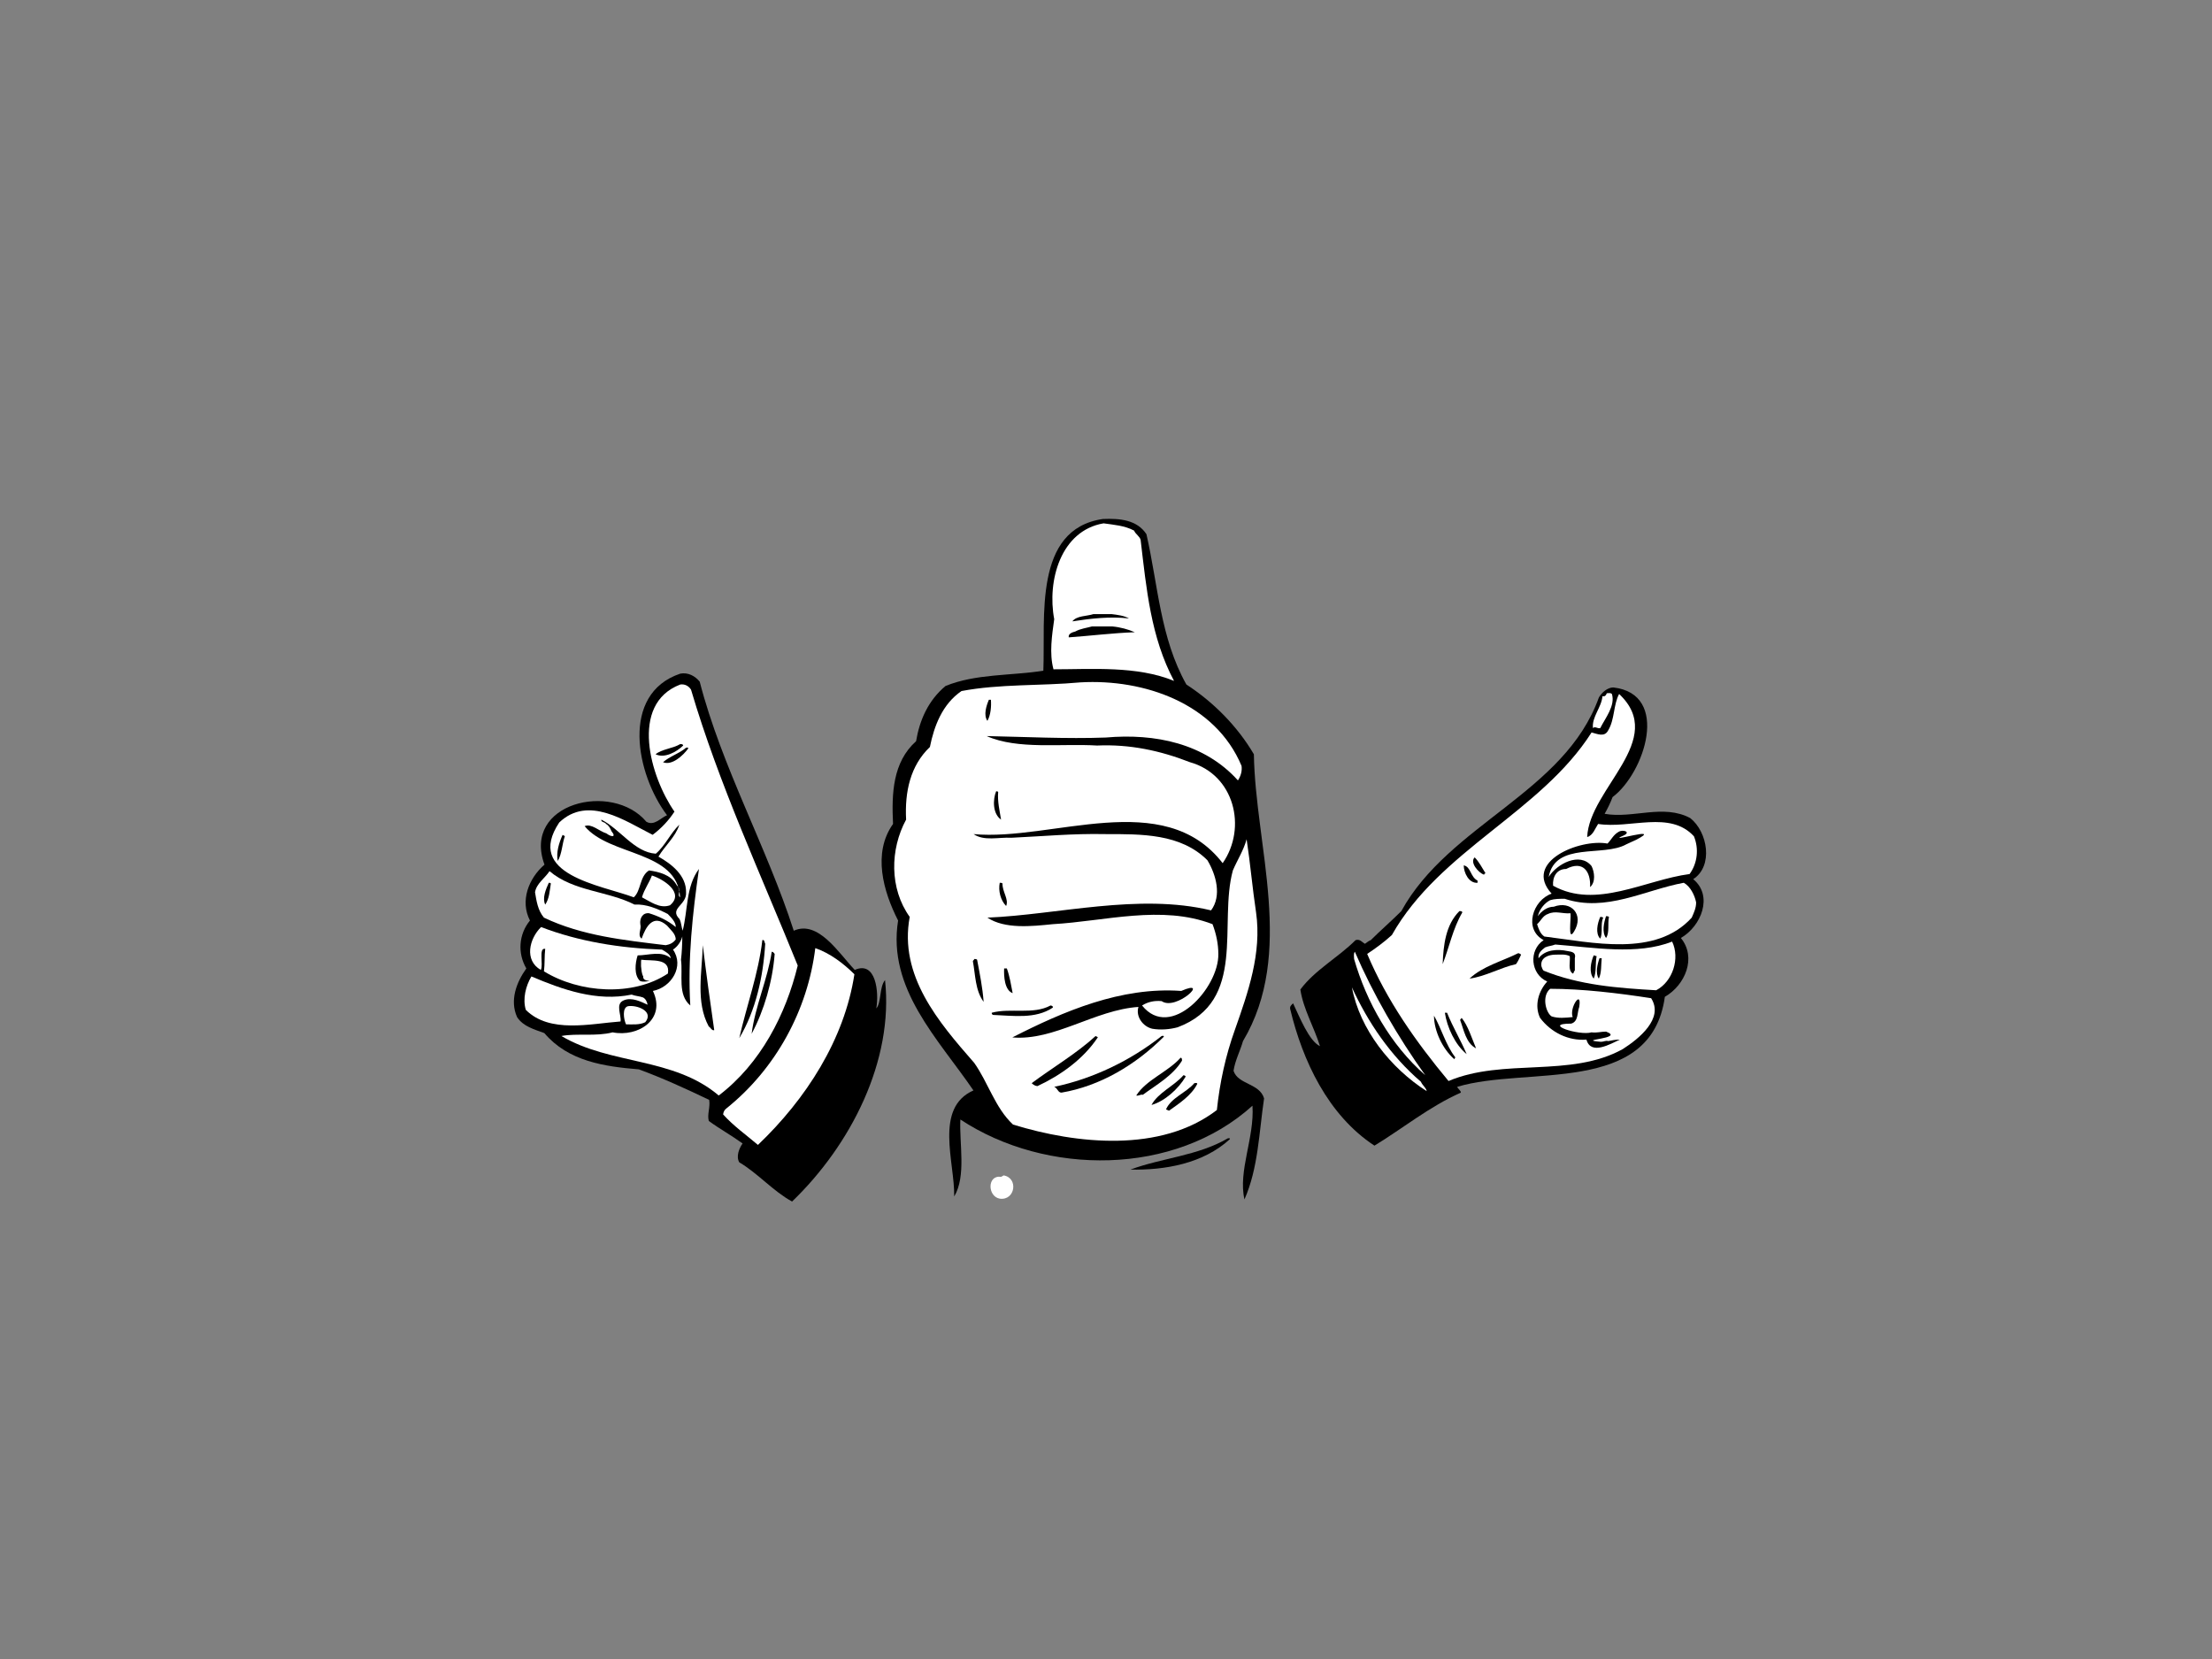 <?xml version="1.0" encoding="utf-8"?>
<!-- Generator: Adobe Illustrator 17.0.0, SVG Export Plug-In . SVG Version: 6.00 Build 0)  -->
<!DOCTYPE svg PUBLIC "-//W3C//DTD SVG 1.1//EN" "http://www.w3.org/Graphics/SVG/1.1/DTD/svg11.dtd">
<svg version="1.1" id="Layer_1" xmlns="http://www.w3.org/2000/svg" xmlns:xlink="http://www.w3.org/1999/xlink" x="0px" y="0px"
	 width="800px" height="600px" viewBox="0 0 800 600" enable-background="new 0 0 800 600" xml:space="preserve">
<rect x="0" y="0" width="800" height="600" fill="#808080" stroke="none"/>
<path fill-rule="evenodd" clip-rule="evenodd" d="M398.856,187.703c6.051-0.265,12.347,0.264,15.77,5.502
	c4.198,18.379,4.992,37.551,14.446,54.361c9.719,6.315,18.378,14.975,24.41,25.223c0.53,33.354,14.976,71.946-3.933,103.73
	c-1.059,3.669-2.893,7.091-3.423,10.759c1.588,4.992,9.454,4.462,11.042,9.984c-1.834,12.347-2.099,25.205-7.091,36.512
	c-2.363-10.248,3.669-22.331,2.893-33.884c-28.116,25.469-74.592,25.469-105.64,4.992c-0.435,8.66,2.193,20.477-2.231,27.833
	c0.227-12.346-7.318-32.03,6.958-38.345c-12.725-18.644-31.198-36.758-27.246-61.451c-5.37-10.494-9.322-24.411-1.834-34.923
	c-0.53-11.023-0.132-22.33,8.339-29.931c1.267-7.62,4.368-14.711,10.645-19.967c10.948-4.463,23.522-3.669,35.378-5.522
	C378.114,223.402,373.652,191.371,398.856,187.703L398.856,187.703z"/>
<path fill-rule="evenodd" clip-rule="evenodd" fill="#FFFFFF" d="M399.121,189.272c3.687,0.53,7.62,0.794,11.043,2.629
	c0.51,1.305,2.099,2.098,2.363,3.403c2.099,17.603,3.668,35.207,12.082,50.958c-13.406-5.521-29.686-4.198-43.602-4.198
	c-1.57-5.786-0.53-12.347,0.265-18.132C378.644,210.014,383.635,191.901,399.121,189.272L399.121,189.272z"/>
<path fill-rule="evenodd" clip-rule="evenodd" d="M395.453,222.097c2.098,0,4.462,0,6.561,0c2.099,0.264,4.462,0.53,6.296,1.569
	c-6.825-0.775-13.651,0-20.477,1.059C389.403,222.627,393.089,222.891,395.453,222.097L395.453,222.097z"/>
<path fill-rule="evenodd" clip-rule="evenodd" d="M394.924,226.559c2.363,0,4.992,0,7.355,0c2.893,0.264,5.786,1.059,8.149,2.099
	c-7.885,0.265-16.299,1.324-23.9,1.853c-0.264-1.323,1.305-1.853,2.363-2.117C390.726,227.353,393.089,227.089,394.924,226.559
	L394.924,226.559z"/>
<path fill-rule="evenodd" clip-rule="evenodd" d="M246.022,243.633c2.779-0.529,5.313,0.794,7.034,2.893
	c8.017,30.991,24.297,59.864,34.015,90.079c8.868-3.952,16.28,8.13,22.066,14.181c7.715-3.422,8.792,8.13,7.79,13.916
	c1.872-2.099,1.021-7.62,3.158-10.248c3.177,29.156-12.347,59.618-33.619,80.095c-6.769-3.668-12.404-10.229-19.097-14.181
	c-1.229-2.099-0.075-4.992,1.192-6.826c-3.99-2.893-8.282-5.256-12.215-8.13c-0.662-2.363,0.605-4.992,0.132-7.62
	c-8.244-3.953-16.809-7.885-25.432-11.042c-12.498-1.04-25.469-2.875-34.186-13.122c-3.517-1.305-7.657-2.364-9.851-5.786
	c-2.723-6.032-0.227-12.593,3.347-17.585c-3.233-5.521-2.761-12.346,1.305-17.338c-3.649-7.091-0.491-15.221,5.256-20.213
	c-8.187-22.33,24.524-30.196,36.852-15.505c2.836,1.588,5.03-1.305,7.468-2.363C230.139,280.145,224.202,250.988,246.022,243.633
	L246.022,243.633z"/>
<path fill-rule="evenodd" clip-rule="evenodd" fill="#FFFFFF" d="M390.726,246.791c23.106-1.324,48.84,7.601,58.294,30.196
	c0.265,1.834-0.264,3.668-1.305,5.256c-12.082-13.406-29.951-17.074-47.799-15.505c-13.916,0.53-29.667-0.265-43.073-0.529
	c11.212,4.991,27.058,2.628,39.915,3.422c11.818-0.53,22.86,1.834,33.619,6.032c16.015,4.481,20.742,23.635,11.817,36.511
	c-21.271-27.568-61.716-7.884-90.079-10.513c3.782,2.628,9.114,1.059,13.652,1.324c11.307-0.53,22.331-1.57,33.883-1.324
	c13.141,0,27.323-0.246,37.022,9.454c3.158,5.256,5.256,12.877,1.324,18.133c-26.263-6.316-55.42,1.569-80.889,2.628
	c6.297,4.198,16.015,3.139,23.635,2.363c18.908-1.059,39.386-7.09,57.784,0c1.305,3.404,2.098,7.091,2.098,10.759
	c0.265,12.347-17.338,31.52-27.587,18.644c2.117-1.305,4.481-1.834,7.091-1.569c5.256,3.668,17.868-8.415,7.09-3.687
	c-21.782-1.569-42.543,7.355-61.092,16.809c15.146,1.323,29.856-9.965,45.607-11.023c-1.059,3.422,1.569,7.09,4.992,7.884
	c2.893,0.51,6.297,0.265,9.189-0.529c25.205-9.454,14.71-37.552,19.967-56.725c1.569-3.687,3.933-7.355,4.973-11.288
	c1.323,8.66,2.117,17.85,3.422,26.509c2.099,14.711-2.893,28.891-7.62,42.298c-3.404,9.453-5.502,19.154-6.561,29.137
	c-20.213,15.505-50.693,12.347-73.723,5.256c-6.486-6.032-9-15.24-14.049-22.331c-12.858-14.691-27.284-31.501-23.314-52.772
	c-7.355-10.248-7.147-24.429-1.305-35.188c-0.51-9.984,1.456-19.438,8.604-26.264c1.532-7.62,4.519-15.505,11.42-20.232
	C361.551,247.302,376.545,248.096,390.726,246.791L390.726,246.791z"/>
<path fill-rule="evenodd" clip-rule="evenodd" fill="#FFFFFF" d="M246.022,247.566c1.607-0.264,3.081,0.53,3.895,1.853
	c10.078,34.129,25.318,66.954,38.591,99.778c-4.273,17.604-13.368,35.453-28.57,47.006c-16.375-13.916-39.235-11.024-56.895-21.518
	c5.502-1.059,12.592,0.245,18.511-1.324c9.284,1.834,19.456-4.727,14.578-14.975c6.693-1.305,11.458-8.925,7.261-14.956
	c1.664-1.059,2.893-2.893,3.366-4.727c-0.019,2.892-0.152,5.767-0.473,8.395c0.757,5.521-1.305,12.612,3.366,16.545
	c-0.983-16.809,0.832-33.354,3.138-49.369c-4.764,6.297-3.989,14.976-5.899,22.331c-0.454-1.324-0.473-2.893-1.135-4.217
	c-3.876-3.932,2.704-4.973,2.364-9.699c0.113-6.051-5.276-10.248-9.984-12.877c2.326-3.933,6.145-7.091,7.564-11.553
	c-3.12,2.893-5.106,7.62-8.528,10.494c-7.753-0.511-12.914-8.924-19.702-12.328c-0.151,1.039,1.285,0.775,1.721,1.569
	c0.983,0.53,1.512,1.569,1.967,2.628c1.91,2.364-0.151,2.099-1.834,0.794c-2.629-0.794-5.408-3.686-7.885-2.628
	c9.114,11.023,33.486,8.66,34.527,25.734c-1.078-0.794,0.17-2.099-0.378-2.893c0.019-0.794-0.851-1.305-1.059-1.834
	c-2.024-3.423-6.127-4.462-9.795-4.992c-3.46,2.099-2.855,7.355-5.521,9.719c-11.969-4.462-39.537-8.149-26.963-27.058
	c10.494-9.983,23.843-0.529,33.789,4.462c3.158-2.363,5.843-5.237,7.885-8.395C235.282,281.185,227.454,254.657,246.022,247.566
	L246.022,247.566z"/>
<path fill-rule="evenodd" clip-rule="evenodd" d="M583.476,248.625c20.761,2.363,11.307,30.991-0.265,39.651
	c-0.775,2.099-1.834,4.197-2.874,6.051c10.229,1.834,21.272-3.687,30.991,1.569c6.296,4.992,8.395,17.339,1.04,22.066
	c7.355,6.032,2.893,17.055-4.462,21.272c5.786,7.091,1.569,17.055-5.786,21.271c-4.973,35.964-49.879,24.94-75.103,32.56
	c0.265,0.775,1.324,1.305,1.324,2.099c-11.307,4.992-21.272,13.122-31.255,19.173c-16.809-11.043-25.999-30.726-30.461-49.369
	c-0.265-1.059,0.53-1.588,1.04-2.098c2.363,4.973,5.786,13.651,9.719,15.485c-2.099-6.826-6.031-13.387-7.091-20.477
	c5.257-7.091,13.652-11.553,19.967-17.868c1.569-0.53,2.363,0.793,3.403,1.323c0.794-0.53,1.324-1.059,2.099-1.323
	c3.687-3.669,7.355-6.826,11.042-10.494c17.32-31.52,59.088-42.808,71.435-77.221C579.278,250.459,581.377,248.625,583.476,248.625
	L583.476,248.625z"/>
<path fill-rule="evenodd" clip-rule="evenodd" fill="#FFFFFF" d="M581.112,250.724c0.53,0,1.324-0.264,1.854,0.265
	c1.305,4.198-2.364,8.66-4.217,12.347c-1.04,0.265-1.834-0.794-2.628,0c-0.51-3.952,3.157-7.62,3.422-11.553
	C580.337,252.028,580.847,251.518,581.112,250.724L581.112,250.724z"/>
<path fill-rule="evenodd" clip-rule="evenodd" fill="#FFFFFF" d="M585.575,250.988c17.603,16.545-10.759,34.129-11.553,51.733
	c2.099-0.529,2.893-3.158,3.952-4.727c11.553,1.834,25.999-4.992,34.659,4.462c1.834,4.462,1.305,9.719-1.57,13.652
	c-16.034,2.099-33.883,12.876-49.369,4.216c-0.265-3.158,1.305-6.051,4.727-6.051c6.031-3.157,8.924,0.794,8.66,6.561
	c2.099-1.834,1.569-5.502,0.53-7.601c-4.217-5.257-12.612-0.794-15.505,3.933c2.363-12.876,19.702-7.091,28.097-11.817
	c1.059-0.53,2.363-1.059,3.423-1.569c10.759-5.521-11.818,1.569-4.462-1.588c2.892-1.305-0.265-2.363-1.834-1.305
	c-1.853,1.039-2.629,2.893-3.952,4.198c-9.984-1.834-30.726,6.561-20.213,18.114c-6.826,2.363-10.248,12.876-2.893,16.809
	c-5.521,3.686-4.727,12.346,1.305,14.975c-3.139,3.404-4.727,8.66-2.609,13.122c3.933,5.256,10.229,8.414,16.79,7.885
	c1.588,5.785,8.679,1.569,12.083,0c-1.569,0-2.874,0.264-4.198,0.529c-1.04-0.265-1.569,0.265-2.628,0.265
	c-9.719-0.794,8.924-1.059,1.834-3.687c-1.834,0-3.404,0.53-5.237,0.265c-4.463,1.324-18.133-3.158-7.355-3.158
	c2.628-0.775,2.099-3.933,2.892-6.031c1.04-6.562-3.686,0.265-2.363,3.668c-2.628,0.265-5.256,0.529-7.62-0.246
	c-2.099-1.324-3.687-7.355-0.53-9.984c11.553,0,24.694,1.57,36.512,3.404c4.727,7.355-4.481,14.71-10.248,18.398
	c-18.908,10.494-43.073,3.139-63.02,11.553c-11.818-14.181-22.331-29.156-29.422-45.966c3.158-2.099,6.032-4.198,8.925-6.826
	c17.338-30.726,53.831-44.377,72.229-73.269c2.099,0.529,4.727,1.834,6.031-0.794C584.005,260.178,583.476,254.921,585.575,250.988
	L585.575,250.988z"/>
<path fill-rule="evenodd" clip-rule="evenodd" d="M357.637,253.087c0.227,0,0.491,0,0.737,0c0.189,2.364-0.057,5.522-1.267,7.62
	C355.613,258.609,356.748,255.186,357.637,253.087L357.637,253.087z"/>
<path fill-rule="evenodd" clip-rule="evenodd" d="M246.022,269.102c0.416,0,0.983,0,1.059,0.53c-2.439,2.363-6.75,4.727-9.984,3.157
	C239.328,270.937,243.394,270.691,246.022,269.102L246.022,269.102z"/>
<path fill-rule="evenodd" clip-rule="evenodd" d="M248.121,270.426c0.245,0,0.775-0.264,0.794,0.265
	c-1.891,2.609-5.937,6.297-9.114,4.973C242.146,273.565,245.662,272.525,248.121,270.426L248.121,270.426z"/>
<path fill-rule="evenodd" clip-rule="evenodd" d="M360.265,286.177c0.303,0,0.548,0,0.737,0.264
	c-0.302,3.404,0.549,6.826,1.04,9.984C359.036,294.326,358.998,289.334,360.265,286.177L360.265,286.177z"/>
<path fill-rule="evenodd" clip-rule="evenodd" d="M203.478,301.927c0.246,0.265,0.719,0.265,0.794,0.53
	c-1.002,2.893-1.002,6.297-2.553,8.924C201.096,308.242,202.174,304.82,203.478,301.927L203.478,301.927z"/>
<path fill-rule="evenodd" clip-rule="evenodd" d="M533.332,310.076c1.569,1.57,2.609,3.669,3.933,5.768
	c-0.264,0-0.53,0.264-0.53,0.529C534.636,315.598,531.478,311.91,533.332,310.076L533.332,310.076z"/>
<path fill-rule="evenodd" clip-rule="evenodd" d="M529.379,312.969c2.629,0.51,2.364,4.198,4.992,5.502c0,0.264,0,0.53,0,0.794
	C531.214,319.53,529.379,315.598,529.379,312.969L529.379,312.969z"/>
<path fill-rule="evenodd" clip-rule="evenodd" fill="#FFFFFF" d="M198.752,315.068c8.66,7.355,20.913,7.091,30.726,12.083
	c4.255-0.265,8.433,1.569,12.026,3.403c1.266,1.323,2.912,2.892,2.893,4.727c-2.855-2.363-6.202-3.932-9.662-4.992
	c-2.306-0.265-3.441,1.853-3.158,3.952c0.548,1.834-1.172,3.933,0.473,5.238c1.475-4.198,4.122-9.19,9.189-4.727
	c1.324,1.588,3.082,2.893,3.158,4.992c-0.946,1.324-2.213,1.853-3.63,2.099c-15.146-1.834-30.291-3.404-44.038-9.965
	c-2.231-2.628-2.704-6.051-3.233-9.189C194.024,319.53,196.993,317.697,198.752,315.068L198.752,315.068z"/>
<path fill-rule="evenodd" clip-rule="evenodd" fill="#FFFFFF" d="M235.774,316.637c4.179,1.324,11.95,6.296,6.523,10.778
	c-3.763,1.305-7.034-1.324-10.116-2.893C232.994,321.629,234.809,319.266,235.774,316.637L235.774,316.637z"/>
<path fill-rule="evenodd" clip-rule="evenodd" d="M198.486,319.266c0.322,0,0.549,0,0.738,0.265
	c-0.435,2.629-0.549,5.522-2.043,7.62C196.066,324.787,197.409,321.629,198.486,319.266L198.486,319.266z"/>
<path fill-rule="evenodd" clip-rule="evenodd" d="M361.569,319.266c0.378,0,0.776,0,1.002,0.265
	c-0.132,2.893,2.382,5.767,1.305,8.131C361.835,325.562,361.002,322.159,361.569,319.266L361.569,319.266z"/>
<path fill-rule="evenodd" clip-rule="evenodd" fill="#FFFFFF" d="M608.964,319.266c2.364,1.305,3.933,4.462,4.463,7.091
	c0,2.099-0.794,3.668-1.588,5.521c-13.123,14.446-35.964,8.924-53.303,6.826c-1.569-1.059-2.099-2.893-2.628-4.463
	c1.305-1.059,2.099-3.158,3.933-3.687c2.628-1.305,5.256,0,8.149-0.265c0.265,2.099-1.059,10.513,1.305,6.58
	c3.687-6.05-1.039-11.307-7.355-8.943c-2.363,0-4.462,1.588-5.767,3.423c0.53-2.364,2.363-4.727,4.462-5.786
	c1.57-0.51,3.423-0.51,5.256-0.51C580.847,330.024,594.783,321.894,608.964,319.266L608.964,319.266z"/>
<path fill-rule="evenodd" clip-rule="evenodd" d="M527.81,329.514c0.53,0,1.04,0,1.04,0.51c-3.404,5.786-4.727,12.612-7.091,18.662
	C522.024,341.842,522.818,334.506,527.81,329.514L527.81,329.514z"/>
<path fill-rule="evenodd" clip-rule="evenodd" d="M580.847,331.348c0.264,0,0.794,0,1.059,0.264
	c-0.529,2.363,0.265,5.767-1.059,7.62C579.278,337.115,580.073,333.712,580.847,331.348L580.847,331.348z"/>
<path fill-rule="evenodd" clip-rule="evenodd" d="M578.749,331.613c0.265,0,0.794,0,1.059,0.265c-1.059,2.363,0,5.502-1.059,7.601
	C576.915,337.644,577.709,333.976,578.749,331.613L578.749,331.613z"/>
<path fill-rule="evenodd" clip-rule="evenodd" fill="#FFFFFF" d="M242.619,346.569c-3.366-2.875-8.093-1.04-12.007-1.04
	c-0.927,2.893-1.324,7.091,0.794,9.19c0.888,0.529,2.666,0.264,3.536,0c-0.946,0-2.496-0.265-2.307-1.57
	c-0.586-1.059-0.643-2.363-0.794-3.687c0.057-0.775-0.075-1.569,0.076-2.363c3.611,0.53,10.607-0.775,9.643,4.992
	c-12.649,8.414-31.992,7.091-44.831-0.794c0.341-2.609,0.132-5.502,0.454-8.13c-2.496-0.53-0.586,5.767-1.588,7.62
	c-6.051-3.422-4.217-11.307,0.095-15.505c13.746,5.256,28.513,7.62,43.716,8.15C240.69,344.205,242.353,344.999,242.619,346.569
	L242.619,346.569z"/>
<path fill-rule="evenodd" clip-rule="evenodd" d="M275.708,340.008c0.851-0.265,0.7,0.793,1.04,1.323
	c-0.7,11.817-3.403,24.146-9.379,34.129C270.035,363.643,274.328,352.09,275.708,340.008L275.708,340.008z"/>
<path fill-rule="evenodd" clip-rule="evenodd" fill="#FFFFFF" d="M604.748,340.537c2.893,6.032,0.264,14.446-5.767,17.604
	c-13.916-0.794-27.833-1.853-40.709-7.091c-0.53-0.529-0.53-1.059-0.794-1.588c-0.51-3.138,2.628-4.197,4.992-4.197
	c1.834,0,3.687-0.265,5.256,0.529c0.265,2.099-0.794,4.992,1.059,6.297c0.51,0,0.246-0.794,0.776-1.04c0-1.588,0-2.892,0-4.481
	c0.529-2.099-1.04-2.364-2.628-2.609c-3.668-0.794-8.13-0.53-10.494,2.609c-0.264-1.834,1.04-2.875,2.364-3.933
	c1.305-0.53,2.363-0.53,3.668-1.04C576.121,342.636,592.154,345.529,604.748,340.537L604.748,340.537z"/>
<path fill-rule="evenodd" clip-rule="evenodd" d="M254.171,341.842c1.21,9.984,2.722,21.026,4.141,30.726
	c-0.908,0.265-1.342-1.039-1.967-1.305C251.505,362.339,253.925,351.561,254.171,341.842L254.171,341.842z"/>
<path fill-rule="evenodd" clip-rule="evenodd" fill="#FFFFFF" d="M294.862,342.901c5.332,1.834,10.172,5.521,14.143,9.454
	c-3.611,23.636-17.528,45.172-34.886,61.717c-4.33-3.687-8.811-6.826-12.592-11.023c0.095-0.794,0.416-1.588,1.116-2.118
	C280.662,386.503,292.12,365.232,294.862,342.901L294.862,342.901z"/>
<path fill-rule="evenodd" clip-rule="evenodd" d="M279.111,344.205c0.511,0,0.87,0.53,1.059,0.794
	c-0.775,9.984-3.819,20.478-8.338,28.892C273.098,363.908,277.617,354.189,279.111,344.205L279.111,344.205z"/>
<path fill-rule="evenodd" clip-rule="evenodd" fill="#FFFFFF" d="M489.994,344.205c6.561,15.24,15.486,30.726,25.469,44.661
	c-12.612-11.042-21.272-26.528-25.734-42.033C489.729,346.059,489.465,344.999,489.994,344.205L489.994,344.205z"/>
<path fill-rule="evenodd" clip-rule="evenodd" d="M549.082,344.735c0.265,0,0.794,0.264,1.04,0.53
	c-0.51,1.059-1.04,2.363-1.834,3.422c-5.767,1.305-11.023,4.462-16.809,5.238C536.206,349.462,543.296,347.628,549.082,344.735
	L549.082,344.735z"/>
<path fill-rule="evenodd" clip-rule="evenodd" d="M576.385,345.529c0.53,0,0.53,0.265,1.059,0.265c-0.529,2.628,0,5.767-1.059,8.131
	C574.551,351.826,575.345,347.893,576.385,345.529L576.385,345.529z"/>
<path fill-rule="evenodd" clip-rule="evenodd" d="M578.484,346.569c0.264,0,0.53,0,0.794,0c-0.264,2.363,0,5.256-1.04,7.355
	C576.915,352.09,577.709,348.687,578.484,346.569L578.484,346.569z"/>
<path fill-rule="evenodd" clip-rule="evenodd" d="M352.381,346.834c0.378,0,0.756,0,1.002,0.265
	c0.946,4.992,1.967,9.984,2.363,15.24c-3.082-4.198-2.949-9.719-3.895-14.71C351.889,347.363,352.361,347.098,352.381,346.834
	L352.381,346.834z"/>
<path fill-rule="evenodd" clip-rule="evenodd" d="M363.158,350.256c0.303,0,0.68,0,0.983,0c1.059,2.893,1.531,6.032,2.099,8.925
	C363.328,358.141,363.026,353.149,363.158,350.256L363.158,350.256z"/>
<path fill-rule="evenodd" clip-rule="evenodd" fill="#FFFFFF" d="M192.191,353.149c11.193,4.727,23.56,9.19,36.247,6.561
	c1.324,0.53,2.78,0.53,4.141,1.04c0.965,0.53,1.437,1.588,1.626,2.629c-2.25-1.04-5.767-2.875-8.66-1.57
	c-3.101,1.305-0.756,5.256-1.116,7.62c-10.759,0.775-25.62,4.462-34.261-4.198C188.957,361.28,190.149,356.552,192.191,353.149
	L192.191,353.149z"/>
<path fill-rule="evenodd" clip-rule="evenodd" fill="#FFFFFF" d="M488.935,357.082c5.786,12.612,13.916,24.694,24.959,34.148
	c0.53,1.305,1.834,2.099,2.099,3.404C502.851,386.239,491.828,372.322,488.935,357.082L488.935,357.082z"/>
<path fill-rule="evenodd" clip-rule="evenodd" d="M379.949,363.643c0.265,0,1.059,0.265,0.794,0.794
	c-6.296,4.198-14.332,2.893-21.536,2.628c-0.341,0-0.605-0.529-0.53-0.794C365.465,364.437,373.652,367.065,379.949,363.643
	L379.949,363.643z"/>
<path fill-rule="evenodd" clip-rule="evenodd" fill="#FFFFFF" d="M227.114,363.908c3.29-0.529,9.492,1.834,6.258,5.786
	c-2.099,1.04-4.594,0.775-6.958,0.775C225.544,368.635,224.958,364.437,227.114,363.908L227.114,363.908z"/>
<path fill-rule="evenodd" clip-rule="evenodd" d="M522.554,366.271c0.264,0,0.53,0,0.794,0c2.099,5.257,4.992,9.984,7.091,14.976
	C526.241,377.824,523.348,371.528,522.554,366.271L522.554,366.271z"/>
<path fill-rule="evenodd" clip-rule="evenodd" d="M518.621,367.33c2.628,4.462,4.197,10.494,7.62,14.956
	c0.246,0.265-0.264,0.529-0.264,0.794C521.759,379.412,518.621,372.833,518.621,367.33L518.621,367.33z"/>
<path fill-rule="evenodd" clip-rule="evenodd" d="M528.604,368.105c2.363,2.893,3.668,7.355,5.238,11.042
	c-3.669-1.853-4.463-6.826-5.768-10.248C528.075,368.635,528.604,368.37,528.604,368.105L528.604,368.105z"/>
<path fill-rule="evenodd" clip-rule="evenodd" d="M396.247,374.686c0.245,0.245,0.775,0.245,0.775,0.51
	c-5.256,7.884-13.387,13.67-21.801,17.604c-0.775,0-1.569-0.53-2.099-1.059C380.478,386.239,389.403,380.982,396.247,374.686
	L396.247,374.686z"/>
<path fill-rule="evenodd" clip-rule="evenodd" d="M420.128,374.686c0.265,0,0.794-0.265,0.794,0.245
	c-10.248,10.248-23.106,17.869-37.022,20.232c-1.324,0-1.324-1.569-2.628-2.099C395.188,390.171,408.84,383.61,420.128,374.686
	L420.128,374.686z"/>
<path fill-rule="evenodd" clip-rule="evenodd" d="M426.973,382.551c0.51,0,0.51,0.529,0.51,1.059
	c-3.404,5.502-9.19,8.66-14.181,12.347c-0.775-0.265-1.569,0.51-2.363,0.246C414.626,390.436,422.246,387.808,426.973,382.551
	L426.973,382.551z"/>
<path fill-rule="evenodd" clip-rule="evenodd" d="M428.013,388.867c0.265,0,0.794,0.246,0.794,0.51
	c-2.628,4.462-7.62,8.944-12.347,10.248C418.824,395.163,424.609,392.8,428.013,388.867L428.013,388.867z"/>
<path fill-rule="evenodd" clip-rule="evenodd" d="M431.946,391.74c0.264,0,1.059-0.265,1.059,0.265
	c-2.099,4.198-6.561,7.09-10.248,9.719c-0.264-0.265-0.775-0.265-1.04-0.53C423.55,396.997,429.072,395.163,431.946,391.74
	L431.946,391.74z"/>
<path fill-rule="evenodd" clip-rule="evenodd" d="M444.028,411.708c0.265,0,0.794-0.265,0.794,0.264
	c-9.719,8.924-23.635,11.288-35.982,11.023C420.128,418.798,433.269,418.004,444.028,411.708L444.028,411.708z"/>
<path fill-rule="evenodd" clip-rule="evenodd" fill="#FFFFFF" d="M362.893,425.095c5.502,0.794,4.349,9.19-1.324,8.414
	c-4.462-0.794-4.594-8.678,0.53-7.884C362.345,425.359,362.817,425.359,362.893,425.095L362.893,425.095z"/>
</svg>
